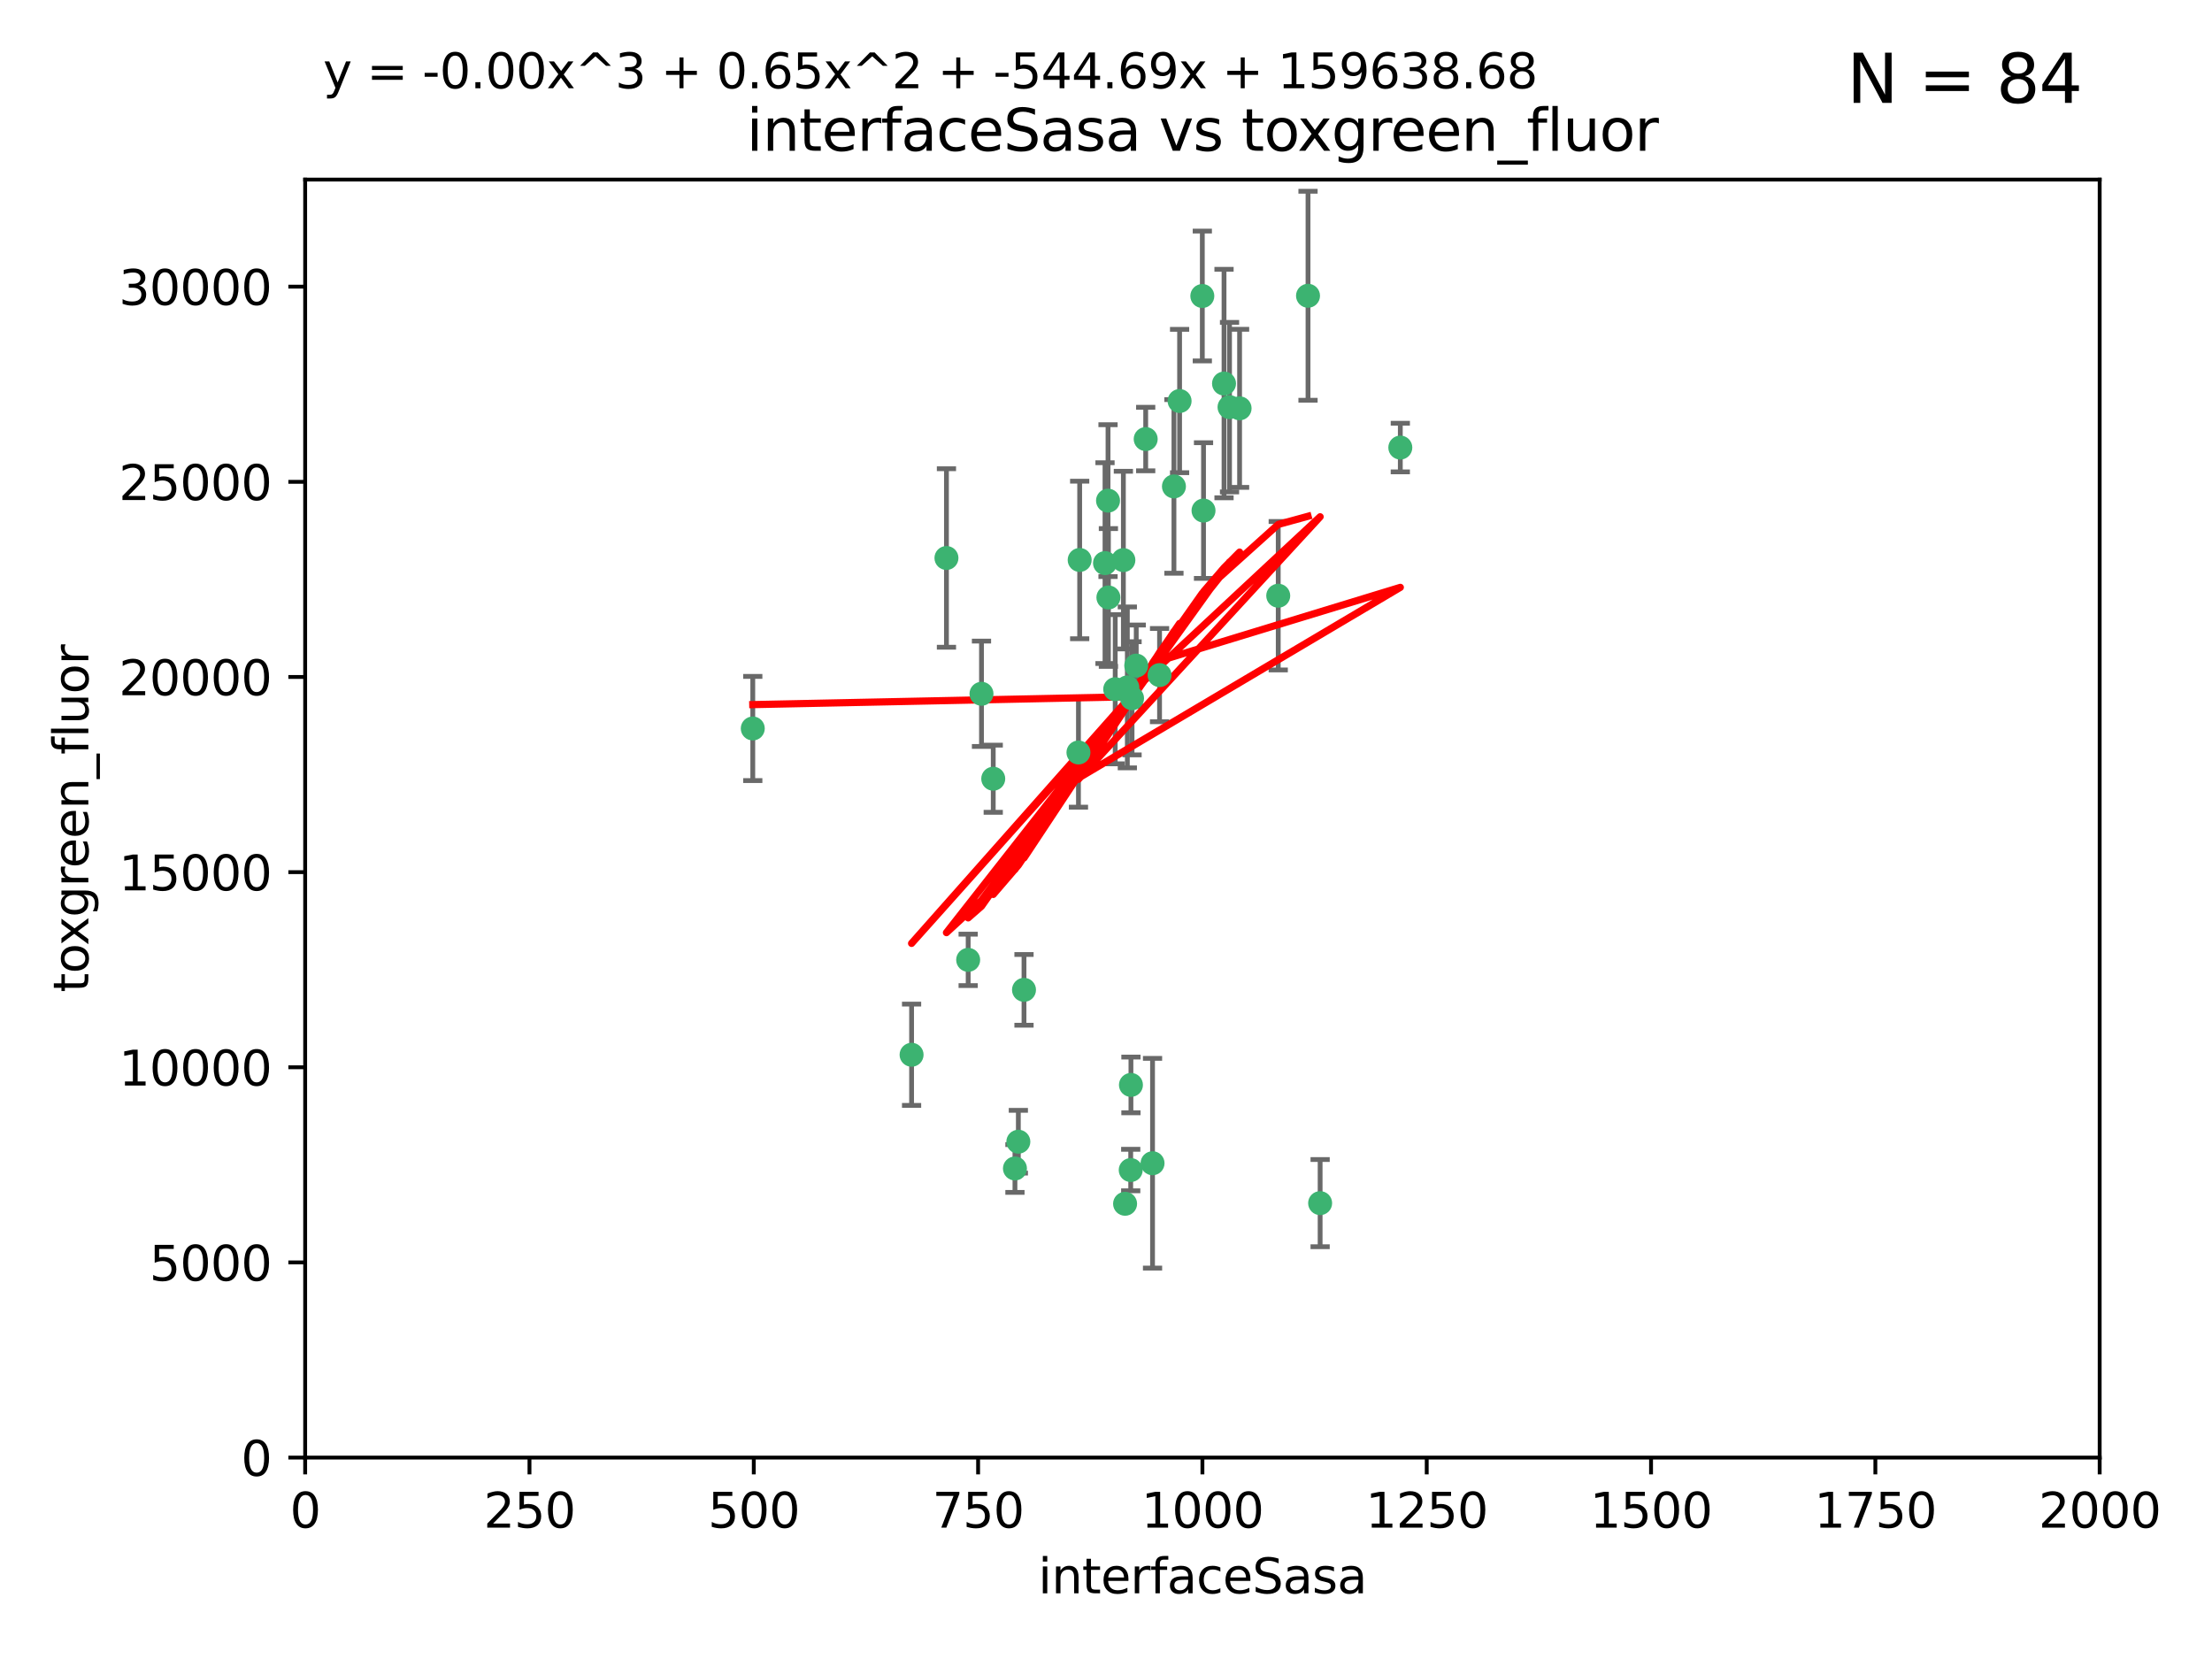 <?xml version="1.0" encoding="utf-8" standalone="no"?>
<!DOCTYPE svg PUBLIC "-//W3C//DTD SVG 1.1//EN"
  "http://www.w3.org/Graphics/SVG/1.1/DTD/svg11.dtd">
<svg xmlns:xlink="http://www.w3.org/1999/xlink" width="460.8pt" height="345.6pt" viewBox="0 0 460.8 345.6" xmlns="http://www.w3.org/2000/svg" version="1.1">
 <defs>
  <style type="text/css">*{stroke-linejoin: round; stroke-linecap: butt}</style>
 </defs>
 <g id="figure_1">
  <g id="patch_1">
   <path d="M 0 345.6 
L 460.8 345.6 
L 460.8 0 
L 0 0 
z
" style="fill: #ffffff"/>
  </g>
  <g id="axes_1">
   <g id="patch_2">
    <path d="M 63.571 303.64 
L 437.4 303.64 
L 437.4 37.411 
L 63.571 37.411 
z
" style="fill: #ffffff"/>
   </g>
   <g id="PathCollection_1">
    <defs>
     <path id="m3342129899" d="M 0 1.118 
C 0.297 1.118 0.581 1 0.791 0.791 
C 1 0.581 1.118 0.297 1.118 0 
C 1.118 -0.297 1 -0.581 0.791 -0.791 
C 0.581 -1 0.297 -1.118 0 -1.118 
C -0.297 -1.118 -0.581 -1 -0.791 -0.791 
C -1 -0.581 -1.118 -0.297 -1.118 0 
C -1.118 0.297 -1 0.581 -0.791 0.791 
C -0.581 1 -0.297 1.118 0 1.118 
z
" style="stroke: #3cb371"/>
    </defs>
    <g clip-path="url(#pa0d3a2b25a)">
     <use xlink:href="#m3342129899" x="272.484" y="61.614" style="fill: #3cb371; stroke: #3cb371"/>
     <use xlink:href="#m3342129899" x="266.28" y="124.1" style="fill: #3cb371; stroke: #3cb371"/>
     <use xlink:href="#m3342129899" x="250.716" y="106.358" style="fill: #3cb371; stroke: #3cb371"/>
     <use xlink:href="#m3342129899" x="254.987" y="79.9" style="fill: #3cb371; stroke: #3cb371"/>
     <use xlink:href="#m3342129899" x="258.229" y="85.062" style="fill: #3cb371; stroke: #3cb371"/>
     <use xlink:href="#m3342129899" x="241.557" y="140.634" style="fill: #3cb371; stroke: #3cb371"/>
     <use xlink:href="#m3342129899" x="230.194" y="117.306" style="fill: #3cb371; stroke: #3cb371"/>
     <use xlink:href="#m3342129899" x="244.553" y="101.33" style="fill: #3cb371; stroke: #3cb371"/>
     <use xlink:href="#m3342129899" x="232.318" y="143.574" style="fill: #3cb371; stroke: #3cb371"/>
     <use xlink:href="#m3342129899" x="256.134" y="84.817" style="fill: #3cb371; stroke: #3cb371"/>
     <use xlink:href="#m3342129899" x="234.02" y="116.682" style="fill: #3cb371; stroke: #3cb371"/>
     <use xlink:href="#m3342129899" x="238.669" y="91.463" style="fill: #3cb371; stroke: #3cb371"/>
     <use xlink:href="#m3342129899" x="245.731" y="83.54" style="fill: #3cb371; stroke: #3cb371"/>
     <use xlink:href="#m3342129899" x="240.095" y="242.324" style="fill: #3cb371; stroke: #3cb371"/>
     <use xlink:href="#m3342129899" x="291.711" y="93.237" style="fill: #3cb371; stroke: #3cb371"/>
     <use xlink:href="#m3342129899" x="224.916" y="116.65" style="fill: #3cb371; stroke: #3cb371"/>
     <use xlink:href="#m3342129899" x="250.465" y="61.664" style="fill: #3cb371; stroke: #3cb371"/>
     <use xlink:href="#m3342129899" x="204.462" y="144.527" style="fill: #3cb371; stroke: #3cb371"/>
     <use xlink:href="#m3342129899" x="201.688" y="199.958" style="fill: #3cb371; stroke: #3cb371"/>
     <use xlink:href="#m3342129899" x="230.822" y="104.293" style="fill: #3cb371; stroke: #3cb371"/>
     <use xlink:href="#m3342129899" x="224.662" y="156.754" style="fill: #3cb371; stroke: #3cb371"/>
     <use xlink:href="#m3342129899" x="275.007" y="250.635" style="fill: #3cb371; stroke: #3cb371"/>
     <use xlink:href="#m3342129899" x="236.699" y="138.657" style="fill: #3cb371; stroke: #3cb371"/>
     <use xlink:href="#m3342129899" x="230.901" y="124.464" style="fill: #3cb371; stroke: #3cb371"/>
     <use xlink:href="#m3342129899" x="234.375" y="250.767" style="fill: #3cb371; stroke: #3cb371"/>
     <use xlink:href="#m3342129899" x="212.14" y="237.838" style="fill: #3cb371; stroke: #3cb371"/>
     <use xlink:href="#m3342129899" x="206.91" y="162.223" style="fill: #3cb371; stroke: #3cb371"/>
     <use xlink:href="#m3342129899" x="235.596" y="226.007" style="fill: #3cb371; stroke: #3cb371"/>
     <use xlink:href="#m3342129899" x="213.318" y="206.203" style="fill: #3cb371; stroke: #3cb371"/>
     <use xlink:href="#m3342129899" x="235.826" y="145.468" style="fill: #3cb371; stroke: #3cb371"/>
     <use xlink:href="#m3342129899" x="189.899" y="219.726" style="fill: #3cb371; stroke: #3cb371"/>
     <use xlink:href="#m3342129899" x="234.846" y="143.2" style="fill: #3cb371; stroke: #3cb371"/>
     <use xlink:href="#m3342129899" x="197.163" y="116.24" style="fill: #3cb371; stroke: #3cb371"/>
     <use xlink:href="#m3342129899" x="211.432" y="243.416" style="fill: #3cb371; stroke: #3cb371"/>
     <use xlink:href="#m3342129899" x="235.549" y="243.742" style="fill: #3cb371; stroke: #3cb371"/>
     <use xlink:href="#m3342129899" x="156.817" y="151.755" style="fill: #3cb371; stroke: #3cb371"/>
    </g>
   </g>
   <g id="matplotlib.axis_1">
    <g id="xtick_1">
     <g id="line2d_1">
      <defs>
       <path id="m507a9b6a49" d="M 0 0 
L 0 3.5 
" style="stroke: #000000; stroke-width: 0.8"/>
      </defs>
      <g>
       <use xlink:href="#m507a9b6a49" x="63.571" y="303.64" style="stroke: #000000; stroke-width: 0.8"/>
      </g>
     </g>
     <g id="text_1">
      <!-- 0 -->
      <g transform="translate(60.39 318.238)scale(0.1 -0.1)">
       <defs>
        <path id="DejaVuSans-30" d="M 2034 4250 
Q 1547 4250 1301 3770 
Q 1056 3291 1056 2328 
Q 1056 1369 1301 889 
Q 1547 409 2034 409 
Q 2525 409 2770 889 
Q 3016 1369 3016 2328 
Q 3016 3291 2770 3770 
Q 2525 4250 2034 4250 
z
M 2034 4750 
Q 2819 4750 3233 4129 
Q 3647 3509 3647 2328 
Q 3647 1150 3233 529 
Q 2819 -91 2034 -91 
Q 1250 -91 836 529 
Q 422 1150 422 2328 
Q 422 3509 836 4129 
Q 1250 4750 2034 4750 
z
" transform="scale(0.016)"/>
       </defs>
       <use xlink:href="#DejaVuSans-30"/>
      </g>
     </g>
    </g>
    <g id="xtick_2">
     <g id="line2d_2">
      <g>
       <use xlink:href="#m507a9b6a49" x="110.3" y="303.64" style="stroke: #000000; stroke-width: 0.8"/>
      </g>
     </g>
     <g id="text_2">
      <!-- 250 -->
      <g transform="translate(100.756 318.238)scale(0.1 -0.1)">
       <defs>
        <path id="DejaVuSans-32" d="M 1228 531 
L 3431 531 
L 3431 0 
L 469 0 
L 469 531 
Q 828 903 1448 1529 
Q 2069 2156 2228 2338 
Q 2531 2678 2651 2914 
Q 2772 3150 2772 3378 
Q 2772 3750 2511 3984 
Q 2250 4219 1831 4219 
Q 1534 4219 1204 4116 
Q 875 4013 500 3803 
L 500 4441 
Q 881 4594 1212 4672 
Q 1544 4750 1819 4750 
Q 2544 4750 2975 4387 
Q 3406 4025 3406 3419 
Q 3406 3131 3298 2873 
Q 3191 2616 2906 2266 
Q 2828 2175 2409 1742 
Q 1991 1309 1228 531 
z
" transform="scale(0.016)"/>
        <path id="DejaVuSans-35" d="M 691 4666 
L 3169 4666 
L 3169 4134 
L 1269 4134 
L 1269 2991 
Q 1406 3038 1543 3061 
Q 1681 3084 1819 3084 
Q 2600 3084 3056 2656 
Q 3513 2228 3513 1497 
Q 3513 744 3044 326 
Q 2575 -91 1722 -91 
Q 1428 -91 1123 -41 
Q 819 9 494 109 
L 494 744 
Q 775 591 1075 516 
Q 1375 441 1709 441 
Q 2250 441 2565 725 
Q 2881 1009 2881 1497 
Q 2881 1984 2565 2268 
Q 2250 2553 1709 2553 
Q 1456 2553 1204 2497 
Q 953 2441 691 2322 
L 691 4666 
z
" transform="scale(0.016)"/>
       </defs>
       <use xlink:href="#DejaVuSans-32"/>
       <use xlink:href="#DejaVuSans-35" x="63.623"/>
       <use xlink:href="#DejaVuSans-30" x="127.246"/>
      </g>
     </g>
    </g>
    <g id="xtick_3">
     <g id="line2d_3">
      <g>
       <use xlink:href="#m507a9b6a49" x="157.028" y="303.64" style="stroke: #000000; stroke-width: 0.8"/>
      </g>
     </g>
     <g id="text_3">
      <!-- 500 -->
      <g transform="translate(147.485 318.238)scale(0.1 -0.1)">
       <use xlink:href="#DejaVuSans-35"/>
       <use xlink:href="#DejaVuSans-30" x="63.623"/>
       <use xlink:href="#DejaVuSans-30" x="127.246"/>
      </g>
     </g>
    </g>
    <g id="xtick_4">
     <g id="line2d_4">
      <g>
       <use xlink:href="#m507a9b6a49" x="203.757" y="303.64" style="stroke: #000000; stroke-width: 0.8"/>
      </g>
     </g>
     <g id="text_4">
      <!-- 750 -->
      <g transform="translate(194.213 318.238)scale(0.1 -0.1)">
       <defs>
        <path id="DejaVuSans-37" d="M 525 4666 
L 3525 4666 
L 3525 4397 
L 1831 0 
L 1172 0 
L 2766 4134 
L 525 4134 
L 525 4666 
z
" transform="scale(0.016)"/>
       </defs>
       <use xlink:href="#DejaVuSans-37"/>
       <use xlink:href="#DejaVuSans-35" x="63.623"/>
       <use xlink:href="#DejaVuSans-30" x="127.246"/>
      </g>
     </g>
    </g>
    <g id="xtick_5">
     <g id="line2d_5">
      <g>
       <use xlink:href="#m507a9b6a49" x="250.486" y="303.64" style="stroke: #000000; stroke-width: 0.8"/>
      </g>
     </g>
     <g id="text_5">
      <!-- 1000 -->
      <g transform="translate(237.761 318.238)scale(0.1 -0.1)">
       <defs>
        <path id="DejaVuSans-31" d="M 794 531 
L 1825 531 
L 1825 4091 
L 703 3866 
L 703 4441 
L 1819 4666 
L 2450 4666 
L 2450 531 
L 3481 531 
L 3481 0 
L 794 0 
L 794 531 
z
" transform="scale(0.016)"/>
       </defs>
       <use xlink:href="#DejaVuSans-31"/>
       <use xlink:href="#DejaVuSans-30" x="63.623"/>
       <use xlink:href="#DejaVuSans-30" x="127.246"/>
       <use xlink:href="#DejaVuSans-30" x="190.869"/>
      </g>
     </g>
    </g>
    <g id="xtick_6">
     <g id="line2d_6">
      <g>
       <use xlink:href="#m507a9b6a49" x="297.214" y="303.64" style="stroke: #000000; stroke-width: 0.8"/>
      </g>
     </g>
     <g id="text_6">
      <!-- 1250 -->
      <g transform="translate(284.489 318.238)scale(0.1 -0.1)">
       <use xlink:href="#DejaVuSans-31"/>
       <use xlink:href="#DejaVuSans-32" x="63.623"/>
       <use xlink:href="#DejaVuSans-35" x="127.246"/>
       <use xlink:href="#DejaVuSans-30" x="190.869"/>
      </g>
     </g>
    </g>
    <g id="xtick_7">
     <g id="line2d_7">
      <g>
       <use xlink:href="#m507a9b6a49" x="343.943" y="303.64" style="stroke: #000000; stroke-width: 0.8"/>
      </g>
     </g>
     <g id="text_7">
      <!-- 1500 -->
      <g transform="translate(331.218 318.238)scale(0.1 -0.1)">
       <use xlink:href="#DejaVuSans-31"/>
       <use xlink:href="#DejaVuSans-35" x="63.623"/>
       <use xlink:href="#DejaVuSans-30" x="127.246"/>
       <use xlink:href="#DejaVuSans-30" x="190.869"/>
      </g>
     </g>
    </g>
    <g id="xtick_8">
     <g id="line2d_8">
      <g>
       <use xlink:href="#m507a9b6a49" x="390.671" y="303.64" style="stroke: #000000; stroke-width: 0.8"/>
      </g>
     </g>
     <g id="text_8">
      <!-- 1750 -->
      <g transform="translate(377.946 318.238)scale(0.1 -0.1)">
       <use xlink:href="#DejaVuSans-31"/>
       <use xlink:href="#DejaVuSans-37" x="63.623"/>
       <use xlink:href="#DejaVuSans-35" x="127.246"/>
       <use xlink:href="#DejaVuSans-30" x="190.869"/>
      </g>
     </g>
    </g>
    <g id="xtick_9">
     <g id="line2d_9">
      <g>
       <use xlink:href="#m507a9b6a49" x="437.4" y="303.64" style="stroke: #000000; stroke-width: 0.8"/>
      </g>
     </g>
     <g id="text_9">
      <!-- 2000 -->
      <g transform="translate(424.675 318.238)scale(0.1 -0.1)">
       <use xlink:href="#DejaVuSans-32"/>
       <use xlink:href="#DejaVuSans-30" x="63.623"/>
       <use xlink:href="#DejaVuSans-30" x="127.246"/>
       <use xlink:href="#DejaVuSans-30" x="190.869"/>
      </g>
     </g>
    </g>
    <g id="text_10">
     <!-- interfaceSasa -->
     <g transform="translate(216.279 331.917)scale(0.1 -0.1)">
      <defs>
       <path id="DejaVuSans-69" d="M 603 3500 
L 1178 3500 
L 1178 0 
L 603 0 
L 603 3500 
z
M 603 4863 
L 1178 4863 
L 1178 4134 
L 603 4134 
L 603 4863 
z
" transform="scale(0.016)"/>
       <path id="DejaVuSans-6e" d="M 3513 2113 
L 3513 0 
L 2938 0 
L 2938 2094 
Q 2938 2591 2744 2837 
Q 2550 3084 2163 3084 
Q 1697 3084 1428 2787 
Q 1159 2491 1159 1978 
L 1159 0 
L 581 0 
L 581 3500 
L 1159 3500 
L 1159 2956 
Q 1366 3272 1645 3428 
Q 1925 3584 2291 3584 
Q 2894 3584 3203 3211 
Q 3513 2838 3513 2113 
z
" transform="scale(0.016)"/>
       <path id="DejaVuSans-74" d="M 1172 4494 
L 1172 3500 
L 2356 3500 
L 2356 3053 
L 1172 3053 
L 1172 1153 
Q 1172 725 1289 603 
Q 1406 481 1766 481 
L 2356 481 
L 2356 0 
L 1766 0 
Q 1100 0 847 248 
Q 594 497 594 1153 
L 594 3053 
L 172 3053 
L 172 3500 
L 594 3500 
L 594 4494 
L 1172 4494 
z
" transform="scale(0.016)"/>
       <path id="DejaVuSans-65" d="M 3597 1894 
L 3597 1613 
L 953 1613 
Q 991 1019 1311 708 
Q 1631 397 2203 397 
Q 2534 397 2845 478 
Q 3156 559 3463 722 
L 3463 178 
Q 3153 47 2828 -22 
Q 2503 -91 2169 -91 
Q 1331 -91 842 396 
Q 353 884 353 1716 
Q 353 2575 817 3079 
Q 1281 3584 2069 3584 
Q 2775 3584 3186 3129 
Q 3597 2675 3597 1894 
z
M 3022 2063 
Q 3016 2534 2758 2815 
Q 2500 3097 2075 3097 
Q 1594 3097 1305 2825 
Q 1016 2553 972 2059 
L 3022 2063 
z
" transform="scale(0.016)"/>
       <path id="DejaVuSans-72" d="M 2631 2963 
Q 2534 3019 2420 3045 
Q 2306 3072 2169 3072 
Q 1681 3072 1420 2755 
Q 1159 2438 1159 1844 
L 1159 0 
L 581 0 
L 581 3500 
L 1159 3500 
L 1159 2956 
Q 1341 3275 1631 3429 
Q 1922 3584 2338 3584 
Q 2397 3584 2469 3576 
Q 2541 3569 2628 3553 
L 2631 2963 
z
" transform="scale(0.016)"/>
       <path id="DejaVuSans-66" d="M 2375 4863 
L 2375 4384 
L 1825 4384 
Q 1516 4384 1395 4259 
Q 1275 4134 1275 3809 
L 1275 3500 
L 2222 3500 
L 2222 3053 
L 1275 3053 
L 1275 0 
L 697 0 
L 697 3053 
L 147 3053 
L 147 3500 
L 697 3500 
L 697 3744 
Q 697 4328 969 4595 
Q 1241 4863 1831 4863 
L 2375 4863 
z
" transform="scale(0.016)"/>
       <path id="DejaVuSans-61" d="M 2194 1759 
Q 1497 1759 1228 1600 
Q 959 1441 959 1056 
Q 959 750 1161 570 
Q 1363 391 1709 391 
Q 2188 391 2477 730 
Q 2766 1069 2766 1631 
L 2766 1759 
L 2194 1759 
z
M 3341 1997 
L 3341 0 
L 2766 0 
L 2766 531 
Q 2569 213 2275 61 
Q 1981 -91 1556 -91 
Q 1019 -91 701 211 
Q 384 513 384 1019 
Q 384 1609 779 1909 
Q 1175 2209 1959 2209 
L 2766 2209 
L 2766 2266 
Q 2766 2663 2505 2880 
Q 2244 3097 1772 3097 
Q 1472 3097 1187 3025 
Q 903 2953 641 2809 
L 641 3341 
Q 956 3463 1253 3523 
Q 1550 3584 1831 3584 
Q 2591 3584 2966 3190 
Q 3341 2797 3341 1997 
z
" transform="scale(0.016)"/>
       <path id="DejaVuSans-63" d="M 3122 3366 
L 3122 2828 
Q 2878 2963 2633 3030 
Q 2388 3097 2138 3097 
Q 1578 3097 1268 2742 
Q 959 2388 959 1747 
Q 959 1106 1268 751 
Q 1578 397 2138 397 
Q 2388 397 2633 464 
Q 2878 531 3122 666 
L 3122 134 
Q 2881 22 2623 -34 
Q 2366 -91 2075 -91 
Q 1284 -91 818 406 
Q 353 903 353 1747 
Q 353 2603 823 3093 
Q 1294 3584 2113 3584 
Q 2378 3584 2631 3529 
Q 2884 3475 3122 3366 
z
" transform="scale(0.016)"/>
       <path id="DejaVuSans-53" d="M 3425 4513 
L 3425 3897 
Q 3066 4069 2747 4153 
Q 2428 4238 2131 4238 
Q 1616 4238 1336 4038 
Q 1056 3838 1056 3469 
Q 1056 3159 1242 3001 
Q 1428 2844 1947 2747 
L 2328 2669 
Q 3034 2534 3370 2195 
Q 3706 1856 3706 1288 
Q 3706 609 3251 259 
Q 2797 -91 1919 -91 
Q 1588 -91 1214 -16 
Q 841 59 441 206 
L 441 856 
Q 825 641 1194 531 
Q 1563 422 1919 422 
Q 2459 422 2753 634 
Q 3047 847 3047 1241 
Q 3047 1584 2836 1778 
Q 2625 1972 2144 2069 
L 1759 2144 
Q 1053 2284 737 2584 
Q 422 2884 422 3419 
Q 422 4038 858 4394 
Q 1294 4750 2059 4750 
Q 2388 4750 2728 4690 
Q 3069 4631 3425 4513 
z
" transform="scale(0.016)"/>
       <path id="DejaVuSans-73" d="M 2834 3397 
L 2834 2853 
Q 2591 2978 2328 3040 
Q 2066 3103 1784 3103 
Q 1356 3103 1142 2972 
Q 928 2841 928 2578 
Q 928 2378 1081 2264 
Q 1234 2150 1697 2047 
L 1894 2003 
Q 2506 1872 2764 1633 
Q 3022 1394 3022 966 
Q 3022 478 2636 193 
Q 2250 -91 1575 -91 
Q 1294 -91 989 -36 
Q 684 19 347 128 
L 347 722 
Q 666 556 975 473 
Q 1284 391 1588 391 
Q 1994 391 2212 530 
Q 2431 669 2431 922 
Q 2431 1156 2273 1281 
Q 2116 1406 1581 1522 
L 1381 1569 
Q 847 1681 609 1914 
Q 372 2147 372 2553 
Q 372 3047 722 3315 
Q 1072 3584 1716 3584 
Q 2034 3584 2315 3537 
Q 2597 3491 2834 3397 
z
" transform="scale(0.016)"/>
      </defs>
      <use xlink:href="#DejaVuSans-69"/>
      <use xlink:href="#DejaVuSans-6e" x="27.783"/>
      <use xlink:href="#DejaVuSans-74" x="91.162"/>
      <use xlink:href="#DejaVuSans-65" x="130.371"/>
      <use xlink:href="#DejaVuSans-72" x="191.895"/>
      <use xlink:href="#DejaVuSans-66" x="233.008"/>
      <use xlink:href="#DejaVuSans-61" x="268.213"/>
      <use xlink:href="#DejaVuSans-63" x="329.492"/>
      <use xlink:href="#DejaVuSans-65" x="384.473"/>
      <use xlink:href="#DejaVuSans-53" x="445.996"/>
      <use xlink:href="#DejaVuSans-61" x="509.473"/>
      <use xlink:href="#DejaVuSans-73" x="570.752"/>
      <use xlink:href="#DejaVuSans-61" x="622.852"/>
     </g>
    </g>
   </g>
   <g id="matplotlib.axis_2">
    <g id="ytick_1">
     <g id="line2d_10">
      <defs>
       <path id="mecd9d1cf59" d="M 0 0 
L -3.5 0 
" style="stroke: #000000; stroke-width: 0.8"/>
      </defs>
      <g>
       <use xlink:href="#mecd9d1cf59" x="63.571" y="303.64" style="stroke: #000000; stroke-width: 0.8"/>
      </g>
     </g>
     <g id="text_11">
      <!-- 0 -->
      <g transform="translate(50.209 307.439)scale(0.1 -0.1)">
       <use xlink:href="#DejaVuSans-30"/>
      </g>
     </g>
    </g>
    <g id="ytick_2">
     <g id="line2d_11">
      <g>
       <use xlink:href="#mecd9d1cf59" x="63.571" y="262.986" style="stroke: #000000; stroke-width: 0.8"/>
      </g>
     </g>
     <g id="text_12">
      <!-- 5000 -->
      <g transform="translate(31.121 266.786)scale(0.1 -0.1)">
       <use xlink:href="#DejaVuSans-35"/>
       <use xlink:href="#DejaVuSans-30" x="63.623"/>
       <use xlink:href="#DejaVuSans-30" x="127.246"/>
       <use xlink:href="#DejaVuSans-30" x="190.869"/>
      </g>
     </g>
    </g>
    <g id="ytick_3">
     <g id="line2d_12">
      <g>
       <use xlink:href="#mecd9d1cf59" x="63.571" y="222.333" style="stroke: #000000; stroke-width: 0.8"/>
      </g>
     </g>
     <g id="text_13">
      <!-- 10000 -->
      <g transform="translate(24.759 226.132)scale(0.1 -0.1)">
       <use xlink:href="#DejaVuSans-31"/>
       <use xlink:href="#DejaVuSans-30" x="63.623"/>
       <use xlink:href="#DejaVuSans-30" x="127.246"/>
       <use xlink:href="#DejaVuSans-30" x="190.869"/>
       <use xlink:href="#DejaVuSans-30" x="254.492"/>
      </g>
     </g>
    </g>
    <g id="ytick_4">
     <g id="line2d_13">
      <g>
       <use xlink:href="#mecd9d1cf59" x="63.571" y="181.679" style="stroke: #000000; stroke-width: 0.8"/>
      </g>
     </g>
     <g id="text_14">
      <!-- 15000 -->
      <g transform="translate(24.759 185.478)scale(0.1 -0.1)">
       <use xlink:href="#DejaVuSans-31"/>
       <use xlink:href="#DejaVuSans-35" x="63.623"/>
       <use xlink:href="#DejaVuSans-30" x="127.246"/>
       <use xlink:href="#DejaVuSans-30" x="190.869"/>
       <use xlink:href="#DejaVuSans-30" x="254.492"/>
      </g>
     </g>
    </g>
    <g id="ytick_5">
     <g id="line2d_14">
      <g>
       <use xlink:href="#mecd9d1cf59" x="63.571" y="141.026" style="stroke: #000000; stroke-width: 0.8"/>
      </g>
     </g>
     <g id="text_15">
      <!-- 20000 -->
      <g transform="translate(24.759 144.825)scale(0.1 -0.1)">
       <use xlink:href="#DejaVuSans-32"/>
       <use xlink:href="#DejaVuSans-30" x="63.623"/>
       <use xlink:href="#DejaVuSans-30" x="127.246"/>
       <use xlink:href="#DejaVuSans-30" x="190.869"/>
       <use xlink:href="#DejaVuSans-30" x="254.492"/>
      </g>
     </g>
    </g>
    <g id="ytick_6">
     <g id="line2d_15">
      <g>
       <use xlink:href="#mecd9d1cf59" x="63.571" y="100.372" style="stroke: #000000; stroke-width: 0.8"/>
      </g>
     </g>
     <g id="text_16">
      <!-- 25000 -->
      <g transform="translate(24.759 104.171)scale(0.1 -0.1)">
       <use xlink:href="#DejaVuSans-32"/>
       <use xlink:href="#DejaVuSans-35" x="63.623"/>
       <use xlink:href="#DejaVuSans-30" x="127.246"/>
       <use xlink:href="#DejaVuSans-30" x="190.869"/>
       <use xlink:href="#DejaVuSans-30" x="254.492"/>
      </g>
     </g>
    </g>
    <g id="ytick_7">
     <g id="line2d_16">
      <g>
       <use xlink:href="#mecd9d1cf59" x="63.571" y="59.718" style="stroke: #000000; stroke-width: 0.8"/>
      </g>
     </g>
     <g id="text_17">
      <!-- 30000 -->
      <g transform="translate(24.759 63.518)scale(0.1 -0.1)">
       <defs>
        <path id="DejaVuSans-33" d="M 2597 2516 
Q 3050 2419 3304 2112 
Q 3559 1806 3559 1356 
Q 3559 666 3084 287 
Q 2609 -91 1734 -91 
Q 1441 -91 1130 -33 
Q 819 25 488 141 
L 488 750 
Q 750 597 1062 519 
Q 1375 441 1716 441 
Q 2309 441 2620 675 
Q 2931 909 2931 1356 
Q 2931 1769 2642 2001 
Q 2353 2234 1838 2234 
L 1294 2234 
L 1294 2753 
L 1863 2753 
Q 2328 2753 2575 2939 
Q 2822 3125 2822 3475 
Q 2822 3834 2567 4026 
Q 2313 4219 1838 4219 
Q 1578 4219 1281 4162 
Q 984 4106 628 3988 
L 628 4550 
Q 988 4650 1302 4700 
Q 1616 4750 1894 4750 
Q 2613 4750 3031 4423 
Q 3450 4097 3450 3541 
Q 3450 3153 3228 2886 
Q 3006 2619 2597 2516 
z
" transform="scale(0.016)"/>
       </defs>
       <use xlink:href="#DejaVuSans-33"/>
       <use xlink:href="#DejaVuSans-30" x="63.623"/>
       <use xlink:href="#DejaVuSans-30" x="127.246"/>
       <use xlink:href="#DejaVuSans-30" x="190.869"/>
       <use xlink:href="#DejaVuSans-30" x="254.492"/>
      </g>
     </g>
    </g>
    <g id="text_18">
     <!-- toxgreen_fluor -->
     <g transform="translate(18.401 206.72)rotate(-90)scale(0.1 -0.1)">
      <defs>
       <path id="DejaVuSans-6f" d="M 1959 3097 
Q 1497 3097 1228 2736 
Q 959 2375 959 1747 
Q 959 1119 1226 758 
Q 1494 397 1959 397 
Q 2419 397 2687 759 
Q 2956 1122 2956 1747 
Q 2956 2369 2687 2733 
Q 2419 3097 1959 3097 
z
M 1959 3584 
Q 2709 3584 3137 3096 
Q 3566 2609 3566 1747 
Q 3566 888 3137 398 
Q 2709 -91 1959 -91 
Q 1206 -91 779 398 
Q 353 888 353 1747 
Q 353 2609 779 3096 
Q 1206 3584 1959 3584 
z
" transform="scale(0.016)"/>
       <path id="DejaVuSans-78" d="M 3513 3500 
L 2247 1797 
L 3578 0 
L 2900 0 
L 1881 1375 
L 863 0 
L 184 0 
L 1544 1831 
L 300 3500 
L 978 3500 
L 1906 2253 
L 2834 3500 
L 3513 3500 
z
" transform="scale(0.016)"/>
       <path id="DejaVuSans-67" d="M 2906 1791 
Q 2906 2416 2648 2759 
Q 2391 3103 1925 3103 
Q 1463 3103 1205 2759 
Q 947 2416 947 1791 
Q 947 1169 1205 825 
Q 1463 481 1925 481 
Q 2391 481 2648 825 
Q 2906 1169 2906 1791 
z
M 3481 434 
Q 3481 -459 3084 -895 
Q 2688 -1331 1869 -1331 
Q 1566 -1331 1297 -1286 
Q 1028 -1241 775 -1147 
L 775 -588 
Q 1028 -725 1275 -790 
Q 1522 -856 1778 -856 
Q 2344 -856 2625 -561 
Q 2906 -266 2906 331 
L 2906 616 
Q 2728 306 2450 153 
Q 2172 0 1784 0 
Q 1141 0 747 490 
Q 353 981 353 1791 
Q 353 2603 747 3093 
Q 1141 3584 1784 3584 
Q 2172 3584 2450 3431 
Q 2728 3278 2906 2969 
L 2906 3500 
L 3481 3500 
L 3481 434 
z
" transform="scale(0.016)"/>
       <path id="DejaVuSans-5f" d="M 3263 -1063 
L 3263 -1509 
L -63 -1509 
L -63 -1063 
L 3263 -1063 
z
" transform="scale(0.016)"/>
       <path id="DejaVuSans-6c" d="M 603 4863 
L 1178 4863 
L 1178 0 
L 603 0 
L 603 4863 
z
" transform="scale(0.016)"/>
       <path id="DejaVuSans-75" d="M 544 1381 
L 544 3500 
L 1119 3500 
L 1119 1403 
Q 1119 906 1312 657 
Q 1506 409 1894 409 
Q 2359 409 2629 706 
Q 2900 1003 2900 1516 
L 2900 3500 
L 3475 3500 
L 3475 0 
L 2900 0 
L 2900 538 
Q 2691 219 2414 64 
Q 2138 -91 1772 -91 
Q 1169 -91 856 284 
Q 544 659 544 1381 
z
M 1991 3584 
L 1991 3584 
z
" transform="scale(0.016)"/>
      </defs>
      <use xlink:href="#DejaVuSans-74"/>
      <use xlink:href="#DejaVuSans-6f" x="39.209"/>
      <use xlink:href="#DejaVuSans-78" x="97.266"/>
      <use xlink:href="#DejaVuSans-67" x="156.445"/>
      <use xlink:href="#DejaVuSans-72" x="219.922"/>
      <use xlink:href="#DejaVuSans-65" x="258.785"/>
      <use xlink:href="#DejaVuSans-65" x="320.309"/>
      <use xlink:href="#DejaVuSans-6e" x="381.832"/>
      <use xlink:href="#DejaVuSans-5f" x="445.211"/>
      <use xlink:href="#DejaVuSans-66" x="495.211"/>
      <use xlink:href="#DejaVuSans-6c" x="530.416"/>
      <use xlink:href="#DejaVuSans-75" x="558.199"/>
      <use xlink:href="#DejaVuSans-6f" x="621.578"/>
      <use xlink:href="#DejaVuSans-72" x="682.76"/>
     </g>
    </g>
   </g>
   <g id="LineCollection_1">
    <path d="M 272.484 83.38 
L 272.484 39.848 
" clip-path="url(#pa0d3a2b25a)" style="fill: none; stroke: #696969"/>
    <path d="M 266.28 139.562 
L 266.28 108.638 
" clip-path="url(#pa0d3a2b25a)" style="fill: none; stroke: #696969"/>
    <path d="M 250.716 120.489 
L 250.716 92.227 
" clip-path="url(#pa0d3a2b25a)" style="fill: none; stroke: #696969"/>
    <path d="M 254.987 103.698 
L 254.987 56.102 
" clip-path="url(#pa0d3a2b25a)" style="fill: none; stroke: #696969"/>
    <path d="M 258.229 101.528 
L 258.229 68.595 
" clip-path="url(#pa0d3a2b25a)" style="fill: none; stroke: #696969"/>
    <path d="M 241.557 150.349 
L 241.557 130.92 
" clip-path="url(#pa0d3a2b25a)" style="fill: none; stroke: #696969"/>
    <path d="M 230.194 138.218 
L 230.194 96.393 
" clip-path="url(#pa0d3a2b25a)" style="fill: none; stroke: #696969"/>
    <path d="M 244.553 119.415 
L 244.553 83.245 
" clip-path="url(#pa0d3a2b25a)" style="fill: none; stroke: #696969"/>
    <path d="M 232.318 159.116 
L 232.318 128.031 
" clip-path="url(#pa0d3a2b25a)" style="fill: none; stroke: #696969"/>
    <path d="M 256.134 102.476 
L 256.134 67.157 
" clip-path="url(#pa0d3a2b25a)" style="fill: none; stroke: #696969"/>
    <path d="M 234.02 135.19 
L 234.02 98.175 
" clip-path="url(#pa0d3a2b25a)" style="fill: none; stroke: #696969"/>
    <path d="M 238.669 98.075 
L 238.669 84.85 
" clip-path="url(#pa0d3a2b25a)" style="fill: none; stroke: #696969"/>
    <path d="M 245.731 98.468 
L 245.731 68.613 
" clip-path="url(#pa0d3a2b25a)" style="fill: none; stroke: #696969"/>
    <path d="M 240.095 264.166 
L 240.095 220.481 
" clip-path="url(#pa0d3a2b25a)" style="fill: none; stroke: #696969"/>
    <path d="M 291.711 98.3 
L 291.711 88.175 
" clip-path="url(#pa0d3a2b25a)" style="fill: none; stroke: #696969"/>
    <path d="M 224.916 133.058 
L 224.916 100.243 
" clip-path="url(#pa0d3a2b25a)" style="fill: none; stroke: #696969"/>
    <path d="M 250.465 75.185 
L 250.465 48.142 
" clip-path="url(#pa0d3a2b25a)" style="fill: none; stroke: #696969"/>
    <path d="M 204.462 155.498 
L 204.462 133.556 
" clip-path="url(#pa0d3a2b25a)" style="fill: none; stroke: #696969"/>
    <path d="M 201.688 205.31 
L 201.688 194.605 
" clip-path="url(#pa0d3a2b25a)" style="fill: none; stroke: #696969"/>
    <path d="M 230.822 120.111 
L 230.822 88.475 
" clip-path="url(#pa0d3a2b25a)" style="fill: none; stroke: #696969"/>
    <path d="M 224.662 168.148 
L 224.662 145.359 
" clip-path="url(#pa0d3a2b25a)" style="fill: none; stroke: #696969"/>
    <path d="M 275.007 259.717 
L 275.007 241.553 
" clip-path="url(#pa0d3a2b25a)" style="fill: none; stroke: #696969"/>
    <path d="M 236.699 147.112 
L 236.699 130.202 
" clip-path="url(#pa0d3a2b25a)" style="fill: none; stroke: #696969"/>
    <path d="M 230.901 138.816 
L 230.901 110.112 
" clip-path="url(#pa0d3a2b25a)" style="fill: none; stroke: #696969"/>
    <path d="M 234.375 251.458 
L 234.375 250.077 
" clip-path="url(#pa0d3a2b25a)" style="fill: none; stroke: #696969"/>
    <path d="M 212.14 244.374 
L 212.14 231.301 
" clip-path="url(#pa0d3a2b25a)" style="fill: none; stroke: #696969"/>
    <path d="M 206.91 169.217 
L 206.91 155.229 
" clip-path="url(#pa0d3a2b25a)" style="fill: none; stroke: #696969"/>
    <path d="M 235.596 231.811 
L 235.596 220.203 
" clip-path="url(#pa0d3a2b25a)" style="fill: none; stroke: #696969"/>
    <path d="M 213.318 213.569 
L 213.318 198.836 
" clip-path="url(#pa0d3a2b25a)" style="fill: none; stroke: #696969"/>
    <path d="M 235.826 157.254 
L 235.826 133.683 
" clip-path="url(#pa0d3a2b25a)" style="fill: none; stroke: #696969"/>
    <path d="M 189.899 230.277 
L 189.899 209.176 
" clip-path="url(#pa0d3a2b25a)" style="fill: none; stroke: #696969"/>
    <path d="M 234.846 159.961 
L 234.846 126.439 
" clip-path="url(#pa0d3a2b25a)" style="fill: none; stroke: #696969"/>
    <path d="M 197.163 134.83 
L 197.163 97.649 
" clip-path="url(#pa0d3a2b25a)" style="fill: none; stroke: #696969"/>
    <path d="M 211.432 248.392 
L 211.432 238.44 
" clip-path="url(#pa0d3a2b25a)" style="fill: none; stroke: #696969"/>
    <path d="M 235.549 248.063 
L 235.549 239.42 
" clip-path="url(#pa0d3a2b25a)" style="fill: none; stroke: #696969"/>
    <path d="M 156.817 162.606 
L 156.817 140.905 
" clip-path="url(#pa0d3a2b25a)" style="fill: none; stroke: #696969"/>
   </g>
   <g id="line2d_17">
    <defs>
     <path id="m14bdf0795c" d="M 2 0 
L -2 -0 
" style="stroke: #696969"/>
    </defs>
    <g clip-path="url(#pa0d3a2b25a)">
     <use xlink:href="#m14bdf0795c" x="272.484" y="83.38" style="fill: #696969; stroke: #696969"/>
     <use xlink:href="#m14bdf0795c" x="266.28" y="139.562" style="fill: #696969; stroke: #696969"/>
     <use xlink:href="#m14bdf0795c" x="250.716" y="120.489" style="fill: #696969; stroke: #696969"/>
     <use xlink:href="#m14bdf0795c" x="254.987" y="103.698" style="fill: #696969; stroke: #696969"/>
     <use xlink:href="#m14bdf0795c" x="258.229" y="101.528" style="fill: #696969; stroke: #696969"/>
     <use xlink:href="#m14bdf0795c" x="241.557" y="150.349" style="fill: #696969; stroke: #696969"/>
     <use xlink:href="#m14bdf0795c" x="230.194" y="138.218" style="fill: #696969; stroke: #696969"/>
     <use xlink:href="#m14bdf0795c" x="244.553" y="119.415" style="fill: #696969; stroke: #696969"/>
     <use xlink:href="#m14bdf0795c" x="232.318" y="159.116" style="fill: #696969; stroke: #696969"/>
     <use xlink:href="#m14bdf0795c" x="256.134" y="102.476" style="fill: #696969; stroke: #696969"/>
     <use xlink:href="#m14bdf0795c" x="234.02" y="135.19" style="fill: #696969; stroke: #696969"/>
     <use xlink:href="#m14bdf0795c" x="238.669" y="98.075" style="fill: #696969; stroke: #696969"/>
     <use xlink:href="#m14bdf0795c" x="245.731" y="98.468" style="fill: #696969; stroke: #696969"/>
     <use xlink:href="#m14bdf0795c" x="240.095" y="264.166" style="fill: #696969; stroke: #696969"/>
     <use xlink:href="#m14bdf0795c" x="291.711" y="98.3" style="fill: #696969; stroke: #696969"/>
     <use xlink:href="#m14bdf0795c" x="224.916" y="133.058" style="fill: #696969; stroke: #696969"/>
     <use xlink:href="#m14bdf0795c" x="250.465" y="75.185" style="fill: #696969; stroke: #696969"/>
     <use xlink:href="#m14bdf0795c" x="204.462" y="155.498" style="fill: #696969; stroke: #696969"/>
     <use xlink:href="#m14bdf0795c" x="201.688" y="205.31" style="fill: #696969; stroke: #696969"/>
     <use xlink:href="#m14bdf0795c" x="230.822" y="120.111" style="fill: #696969; stroke: #696969"/>
     <use xlink:href="#m14bdf0795c" x="224.662" y="168.148" style="fill: #696969; stroke: #696969"/>
     <use xlink:href="#m14bdf0795c" x="275.007" y="259.717" style="fill: #696969; stroke: #696969"/>
     <use xlink:href="#m14bdf0795c" x="236.699" y="147.112" style="fill: #696969; stroke: #696969"/>
     <use xlink:href="#m14bdf0795c" x="230.901" y="138.816" style="fill: #696969; stroke: #696969"/>
     <use xlink:href="#m14bdf0795c" x="234.375" y="251.458" style="fill: #696969; stroke: #696969"/>
     <use xlink:href="#m14bdf0795c" x="212.14" y="244.374" style="fill: #696969; stroke: #696969"/>
     <use xlink:href="#m14bdf0795c" x="206.91" y="169.217" style="fill: #696969; stroke: #696969"/>
     <use xlink:href="#m14bdf0795c" x="235.596" y="231.811" style="fill: #696969; stroke: #696969"/>
     <use xlink:href="#m14bdf0795c" x="213.318" y="213.569" style="fill: #696969; stroke: #696969"/>
     <use xlink:href="#m14bdf0795c" x="235.826" y="157.254" style="fill: #696969; stroke: #696969"/>
     <use xlink:href="#m14bdf0795c" x="189.899" y="230.277" style="fill: #696969; stroke: #696969"/>
     <use xlink:href="#m14bdf0795c" x="234.846" y="159.961" style="fill: #696969; stroke: #696969"/>
     <use xlink:href="#m14bdf0795c" x="197.163" y="134.83" style="fill: #696969; stroke: #696969"/>
     <use xlink:href="#m14bdf0795c" x="211.432" y="248.392" style="fill: #696969; stroke: #696969"/>
     <use xlink:href="#m14bdf0795c" x="235.549" y="248.063" style="fill: #696969; stroke: #696969"/>
     <use xlink:href="#m14bdf0795c" x="156.817" y="162.606" style="fill: #696969; stroke: #696969"/>
    </g>
   </g>
   <g id="line2d_18">
    <g clip-path="url(#pa0d3a2b25a)">
     <use xlink:href="#m14bdf0795c" x="272.484" y="39.848" style="fill: #696969; stroke: #696969"/>
     <use xlink:href="#m14bdf0795c" x="266.28" y="108.638" style="fill: #696969; stroke: #696969"/>
     <use xlink:href="#m14bdf0795c" x="250.716" y="92.227" style="fill: #696969; stroke: #696969"/>
     <use xlink:href="#m14bdf0795c" x="254.987" y="56.102" style="fill: #696969; stroke: #696969"/>
     <use xlink:href="#m14bdf0795c" x="258.229" y="68.595" style="fill: #696969; stroke: #696969"/>
     <use xlink:href="#m14bdf0795c" x="241.557" y="130.92" style="fill: #696969; stroke: #696969"/>
     <use xlink:href="#m14bdf0795c" x="230.194" y="96.393" style="fill: #696969; stroke: #696969"/>
     <use xlink:href="#m14bdf0795c" x="244.553" y="83.245" style="fill: #696969; stroke: #696969"/>
     <use xlink:href="#m14bdf0795c" x="232.318" y="128.031" style="fill: #696969; stroke: #696969"/>
     <use xlink:href="#m14bdf0795c" x="256.134" y="67.157" style="fill: #696969; stroke: #696969"/>
     <use xlink:href="#m14bdf0795c" x="234.02" y="98.175" style="fill: #696969; stroke: #696969"/>
     <use xlink:href="#m14bdf0795c" x="238.669" y="84.85" style="fill: #696969; stroke: #696969"/>
     <use xlink:href="#m14bdf0795c" x="245.731" y="68.613" style="fill: #696969; stroke: #696969"/>
     <use xlink:href="#m14bdf0795c" x="240.095" y="220.481" style="fill: #696969; stroke: #696969"/>
     <use xlink:href="#m14bdf0795c" x="291.711" y="88.175" style="fill: #696969; stroke: #696969"/>
     <use xlink:href="#m14bdf0795c" x="224.916" y="100.243" style="fill: #696969; stroke: #696969"/>
     <use xlink:href="#m14bdf0795c" x="250.465" y="48.142" style="fill: #696969; stroke: #696969"/>
     <use xlink:href="#m14bdf0795c" x="204.462" y="133.556" style="fill: #696969; stroke: #696969"/>
     <use xlink:href="#m14bdf0795c" x="201.688" y="194.605" style="fill: #696969; stroke: #696969"/>
     <use xlink:href="#m14bdf0795c" x="230.822" y="88.475" style="fill: #696969; stroke: #696969"/>
     <use xlink:href="#m14bdf0795c" x="224.662" y="145.359" style="fill: #696969; stroke: #696969"/>
     <use xlink:href="#m14bdf0795c" x="275.007" y="241.553" style="fill: #696969; stroke: #696969"/>
     <use xlink:href="#m14bdf0795c" x="236.699" y="130.202" style="fill: #696969; stroke: #696969"/>
     <use xlink:href="#m14bdf0795c" x="230.901" y="110.112" style="fill: #696969; stroke: #696969"/>
     <use xlink:href="#m14bdf0795c" x="234.375" y="250.077" style="fill: #696969; stroke: #696969"/>
     <use xlink:href="#m14bdf0795c" x="212.14" y="231.301" style="fill: #696969; stroke: #696969"/>
     <use xlink:href="#m14bdf0795c" x="206.91" y="155.229" style="fill: #696969; stroke: #696969"/>
     <use xlink:href="#m14bdf0795c" x="235.596" y="220.203" style="fill: #696969; stroke: #696969"/>
     <use xlink:href="#m14bdf0795c" x="213.318" y="198.836" style="fill: #696969; stroke: #696969"/>
     <use xlink:href="#m14bdf0795c" x="235.826" y="133.683" style="fill: #696969; stroke: #696969"/>
     <use xlink:href="#m14bdf0795c" x="189.899" y="209.176" style="fill: #696969; stroke: #696969"/>
     <use xlink:href="#m14bdf0795c" x="234.846" y="126.439" style="fill: #696969; stroke: #696969"/>
     <use xlink:href="#m14bdf0795c" x="197.163" y="97.649" style="fill: #696969; stroke: #696969"/>
     <use xlink:href="#m14bdf0795c" x="211.432" y="238.44" style="fill: #696969; stroke: #696969"/>
     <use xlink:href="#m14bdf0795c" x="235.549" y="239.42" style="fill: #696969; stroke: #696969"/>
     <use xlink:href="#m14bdf0795c" x="156.817" y="140.905" style="fill: #696969; stroke: #696969"/>
    </g>
   </g>
   <g id="line2d_19">
    <path d="M 272.484 107.551 
L 266.28 109.251 
L 250.716 123.258 
L 254.987 118.28 
L 258.229 115.015 
L 241.557 135.912 
L 230.194 153.631 
L 244.553 131.533 
L 232.318 150.258 
L 256.134 117.07 
L 234.02 147.559 
L 238.669 140.292 
L 245.731 129.869 
L 240.095 138.112 
L 291.711 122.359 
L 224.916 161.943 
L 250.465 123.571 
L 204.462 188.781 
L 201.688 191.212 
L 230.822 152.633 
L 224.662 162.337 
L 275.007 107.654 
L 236.699 143.347 
L 230.901 152.508 
L 234.375 146.998 
L 212.14 180.238 
L 206.91 186.326 
L 235.596 145.074 
L 213.318 178.729 
L 235.826 144.713 
L 189.899 196.522 
L 234.846 146.254 
L 197.163 194.284 
L 211.432 181.123 
L 235.549 145.148 
L 156.817 146.783 
" clip-path="url(#pa0d3a2b25a)" style="fill: none; stroke: #ff0000; stroke-width: 1.5; stroke-linecap: square"/>
   </g>
   <g id="line2d_20">
    <defs>
     <path id="me05c4d23a4" d="M 0 2 
C 0.53 2 1.039 1.789 1.414 1.414 
C 1.789 1.039 2 0.53 2 0 
C 2 -0.53 1.789 -1.039 1.414 -1.414 
C 1.039 -1.789 0.53 -2 0 -2 
C -0.53 -2 -1.039 -1.789 -1.414 -1.414 
C -1.789 -1.039 -2 -0.53 -2 0 
C -2 0.53 -1.789 1.039 -1.414 1.414 
C -1.039 1.789 -0.53 2 0 2 
z
" style="stroke: #3cb371"/>
    </defs>
    <g clip-path="url(#pa0d3a2b25a)">
     <use xlink:href="#me05c4d23a4" x="272.484" y="61.614" style="fill: #3cb371; stroke: #3cb371"/>
     <use xlink:href="#me05c4d23a4" x="266.28" y="124.1" style="fill: #3cb371; stroke: #3cb371"/>
     <use xlink:href="#me05c4d23a4" x="250.716" y="106.358" style="fill: #3cb371; stroke: #3cb371"/>
     <use xlink:href="#me05c4d23a4" x="254.987" y="79.9" style="fill: #3cb371; stroke: #3cb371"/>
     <use xlink:href="#me05c4d23a4" x="258.229" y="85.062" style="fill: #3cb371; stroke: #3cb371"/>
     <use xlink:href="#me05c4d23a4" x="241.557" y="140.634" style="fill: #3cb371; stroke: #3cb371"/>
     <use xlink:href="#me05c4d23a4" x="230.194" y="117.306" style="fill: #3cb371; stroke: #3cb371"/>
     <use xlink:href="#me05c4d23a4" x="244.553" y="101.33" style="fill: #3cb371; stroke: #3cb371"/>
     <use xlink:href="#me05c4d23a4" x="232.318" y="143.574" style="fill: #3cb371; stroke: #3cb371"/>
     <use xlink:href="#me05c4d23a4" x="256.134" y="84.817" style="fill: #3cb371; stroke: #3cb371"/>
     <use xlink:href="#me05c4d23a4" x="234.02" y="116.682" style="fill: #3cb371; stroke: #3cb371"/>
     <use xlink:href="#me05c4d23a4" x="238.669" y="91.463" style="fill: #3cb371; stroke: #3cb371"/>
     <use xlink:href="#me05c4d23a4" x="245.731" y="83.54" style="fill: #3cb371; stroke: #3cb371"/>
     <use xlink:href="#me05c4d23a4" x="240.095" y="242.324" style="fill: #3cb371; stroke: #3cb371"/>
     <use xlink:href="#me05c4d23a4" x="291.711" y="93.237" style="fill: #3cb371; stroke: #3cb371"/>
     <use xlink:href="#me05c4d23a4" x="224.916" y="116.65" style="fill: #3cb371; stroke: #3cb371"/>
     <use xlink:href="#me05c4d23a4" x="250.465" y="61.664" style="fill: #3cb371; stroke: #3cb371"/>
     <use xlink:href="#me05c4d23a4" x="204.462" y="144.527" style="fill: #3cb371; stroke: #3cb371"/>
     <use xlink:href="#me05c4d23a4" x="201.688" y="199.958" style="fill: #3cb371; stroke: #3cb371"/>
     <use xlink:href="#me05c4d23a4" x="230.822" y="104.293" style="fill: #3cb371; stroke: #3cb371"/>
     <use xlink:href="#me05c4d23a4" x="224.662" y="156.754" style="fill: #3cb371; stroke: #3cb371"/>
     <use xlink:href="#me05c4d23a4" x="275.007" y="250.635" style="fill: #3cb371; stroke: #3cb371"/>
     <use xlink:href="#me05c4d23a4" x="236.699" y="138.657" style="fill: #3cb371; stroke: #3cb371"/>
     <use xlink:href="#me05c4d23a4" x="230.901" y="124.464" style="fill: #3cb371; stroke: #3cb371"/>
     <use xlink:href="#me05c4d23a4" x="234.375" y="250.767" style="fill: #3cb371; stroke: #3cb371"/>
     <use xlink:href="#me05c4d23a4" x="212.14" y="237.838" style="fill: #3cb371; stroke: #3cb371"/>
     <use xlink:href="#me05c4d23a4" x="206.91" y="162.223" style="fill: #3cb371; stroke: #3cb371"/>
     <use xlink:href="#me05c4d23a4" x="235.596" y="226.007" style="fill: #3cb371; stroke: #3cb371"/>
     <use xlink:href="#me05c4d23a4" x="213.318" y="206.203" style="fill: #3cb371; stroke: #3cb371"/>
     <use xlink:href="#me05c4d23a4" x="235.826" y="145.468" style="fill: #3cb371; stroke: #3cb371"/>
     <use xlink:href="#me05c4d23a4" x="189.899" y="219.726" style="fill: #3cb371; stroke: #3cb371"/>
     <use xlink:href="#me05c4d23a4" x="234.846" y="143.2" style="fill: #3cb371; stroke: #3cb371"/>
     <use xlink:href="#me05c4d23a4" x="197.163" y="116.24" style="fill: #3cb371; stroke: #3cb371"/>
     <use xlink:href="#me05c4d23a4" x="211.432" y="243.416" style="fill: #3cb371; stroke: #3cb371"/>
     <use xlink:href="#me05c4d23a4" x="235.549" y="243.742" style="fill: #3cb371; stroke: #3cb371"/>
     <use xlink:href="#me05c4d23a4" x="156.817" y="151.755" style="fill: #3cb371; stroke: #3cb371"/>
    </g>
   </g>
   <g id="patch_3">
    <path d="M 63.571 303.64 
L 63.571 37.411 
" style="fill: none; stroke: #000000; stroke-width: 0.8; stroke-linejoin: miter; stroke-linecap: square"/>
   </g>
   <g id="patch_4">
    <path d="M 437.4 303.64 
L 437.4 37.411 
" style="fill: none; stroke: #000000; stroke-width: 0.8; stroke-linejoin: miter; stroke-linecap: square"/>
   </g>
   <g id="patch_5">
    <path d="M 63.571 303.64 
L 437.4 303.64 
" style="fill: none; stroke: #000000; stroke-width: 0.8; stroke-linejoin: miter; stroke-linecap: square"/>
   </g>
   <g id="patch_6">
    <path d="M 63.571 37.411 
L 437.4 37.411 
" style="fill: none; stroke: #000000; stroke-width: 0.8; stroke-linejoin: miter; stroke-linecap: square"/>
   </g>
   <g id="text_19">
    <!-- N = 84 -->
    <g transform="translate(384.743 21.426)scale(0.14 -0.14)">
     <defs>
      <path id="DejaVuSans-4e" d="M 628 4666 
L 1478 4666 
L 3547 763 
L 3547 4666 
L 4159 4666 
L 4159 0 
L 3309 0 
L 1241 3903 
L 1241 0 
L 628 0 
L 628 4666 
z
" transform="scale(0.016)"/>
      <path id="DejaVuSans-20" transform="scale(0.016)"/>
      <path id="DejaVuSans-3d" d="M 678 2906 
L 4684 2906 
L 4684 2381 
L 678 2381 
L 678 2906 
z
M 678 1631 
L 4684 1631 
L 4684 1100 
L 678 1100 
L 678 1631 
z
" transform="scale(0.016)"/>
      <path id="DejaVuSans-38" d="M 2034 2216 
Q 1584 2216 1326 1975 
Q 1069 1734 1069 1313 
Q 1069 891 1326 650 
Q 1584 409 2034 409 
Q 2484 409 2743 651 
Q 3003 894 3003 1313 
Q 3003 1734 2745 1975 
Q 2488 2216 2034 2216 
z
M 1403 2484 
Q 997 2584 770 2862 
Q 544 3141 544 3541 
Q 544 4100 942 4425 
Q 1341 4750 2034 4750 
Q 2731 4750 3128 4425 
Q 3525 4100 3525 3541 
Q 3525 3141 3298 2862 
Q 3072 2584 2669 2484 
Q 3125 2378 3379 2068 
Q 3634 1759 3634 1313 
Q 3634 634 3220 271 
Q 2806 -91 2034 -91 
Q 1263 -91 848 271 
Q 434 634 434 1313 
Q 434 1759 690 2068 
Q 947 2378 1403 2484 
z
M 1172 3481 
Q 1172 3119 1398 2916 
Q 1625 2713 2034 2713 
Q 2441 2713 2670 2916 
Q 2900 3119 2900 3481 
Q 2900 3844 2670 4047 
Q 2441 4250 2034 4250 
Q 1625 4250 1398 4047 
Q 1172 3844 1172 3481 
z
" transform="scale(0.016)"/>
      <path id="DejaVuSans-34" d="M 2419 4116 
L 825 1625 
L 2419 1625 
L 2419 4116 
z
M 2253 4666 
L 3047 4666 
L 3047 1625 
L 3713 1625 
L 3713 1100 
L 3047 1100 
L 3047 0 
L 2419 0 
L 2419 1100 
L 313 1100 
L 313 1709 
L 2253 4666 
z
" transform="scale(0.016)"/>
     </defs>
     <use xlink:href="#DejaVuSans-4e"/>
     <use xlink:href="#DejaVuSans-20" x="74.805"/>
     <use xlink:href="#DejaVuSans-3d" x="106.592"/>
     <use xlink:href="#DejaVuSans-20" x="190.381"/>
     <use xlink:href="#DejaVuSans-38" x="222.168"/>
     <use xlink:href="#DejaVuSans-34" x="285.791"/>
    </g>
   </g>
   <g id="text_20">
    <!-- y = -0.00x^3 + 0.65x^2 + -544.69x + 159638.68 -->
    <g transform="translate(67.31 18.387)scale(0.1 -0.1)">
     <defs>
      <path id="DejaVuSans-79" d="M 2059 -325 
Q 1816 -950 1584 -1140 
Q 1353 -1331 966 -1331 
L 506 -1331 
L 506 -850 
L 844 -850 
Q 1081 -850 1212 -737 
Q 1344 -625 1503 -206 
L 1606 56 
L 191 3500 
L 800 3500 
L 1894 763 
L 2988 3500 
L 3597 3500 
L 2059 -325 
z
" transform="scale(0.016)"/>
      <path id="DejaVuSans-2d" d="M 313 2009 
L 1997 2009 
L 1997 1497 
L 313 1497 
L 313 2009 
z
" transform="scale(0.016)"/>
      <path id="DejaVuSans-2e" d="M 684 794 
L 1344 794 
L 1344 0 
L 684 0 
L 684 794 
z
" transform="scale(0.016)"/>
      <path id="DejaVuSans-5e" d="M 2988 4666 
L 4684 2925 
L 4056 2925 
L 2681 4159 
L 1306 2925 
L 678 2925 
L 2375 4666 
L 2988 4666 
z
" transform="scale(0.016)"/>
      <path id="DejaVuSans-2b" d="M 2944 4013 
L 2944 2272 
L 4684 2272 
L 4684 1741 
L 2944 1741 
L 2944 0 
L 2419 0 
L 2419 1741 
L 678 1741 
L 678 2272 
L 2419 2272 
L 2419 4013 
L 2944 4013 
z
" transform="scale(0.016)"/>
      <path id="DejaVuSans-36" d="M 2113 2584 
Q 1688 2584 1439 2293 
Q 1191 2003 1191 1497 
Q 1191 994 1439 701 
Q 1688 409 2113 409 
Q 2538 409 2786 701 
Q 3034 994 3034 1497 
Q 3034 2003 2786 2293 
Q 2538 2584 2113 2584 
z
M 3366 4563 
L 3366 3988 
Q 3128 4100 2886 4159 
Q 2644 4219 2406 4219 
Q 1781 4219 1451 3797 
Q 1122 3375 1075 2522 
Q 1259 2794 1537 2939 
Q 1816 3084 2150 3084 
Q 2853 3084 3261 2657 
Q 3669 2231 3669 1497 
Q 3669 778 3244 343 
Q 2819 -91 2113 -91 
Q 1303 -91 875 529 
Q 447 1150 447 2328 
Q 447 3434 972 4092 
Q 1497 4750 2381 4750 
Q 2619 4750 2861 4703 
Q 3103 4656 3366 4563 
z
" transform="scale(0.016)"/>
      <path id="DejaVuSans-39" d="M 703 97 
L 703 672 
Q 941 559 1184 500 
Q 1428 441 1663 441 
Q 2288 441 2617 861 
Q 2947 1281 2994 2138 
Q 2813 1869 2534 1725 
Q 2256 1581 1919 1581 
Q 1219 1581 811 2004 
Q 403 2428 403 3163 
Q 403 3881 828 4315 
Q 1253 4750 1959 4750 
Q 2769 4750 3195 4129 
Q 3622 3509 3622 2328 
Q 3622 1225 3098 567 
Q 2575 -91 1691 -91 
Q 1453 -91 1209 -44 
Q 966 3 703 97 
z
M 1959 2075 
Q 2384 2075 2632 2365 
Q 2881 2656 2881 3163 
Q 2881 3666 2632 3958 
Q 2384 4250 1959 4250 
Q 1534 4250 1286 3958 
Q 1038 3666 1038 3163 
Q 1038 2656 1286 2365 
Q 1534 2075 1959 2075 
z
" transform="scale(0.016)"/>
     </defs>
     <use xlink:href="#DejaVuSans-79"/>
     <use xlink:href="#DejaVuSans-20" x="59.18"/>
     <use xlink:href="#DejaVuSans-3d" x="90.967"/>
     <use xlink:href="#DejaVuSans-20" x="174.756"/>
     <use xlink:href="#DejaVuSans-2d" x="206.543"/>
     <use xlink:href="#DejaVuSans-30" x="242.627"/>
     <use xlink:href="#DejaVuSans-2e" x="306.25"/>
     <use xlink:href="#DejaVuSans-30" x="338.037"/>
     <use xlink:href="#DejaVuSans-30" x="401.66"/>
     <use xlink:href="#DejaVuSans-78" x="465.283"/>
     <use xlink:href="#DejaVuSans-5e" x="524.463"/>
     <use xlink:href="#DejaVuSans-33" x="608.252"/>
     <use xlink:href="#DejaVuSans-20" x="671.875"/>
     <use xlink:href="#DejaVuSans-2b" x="703.662"/>
     <use xlink:href="#DejaVuSans-20" x="787.451"/>
     <use xlink:href="#DejaVuSans-30" x="819.238"/>
     <use xlink:href="#DejaVuSans-2e" x="882.861"/>
     <use xlink:href="#DejaVuSans-36" x="914.648"/>
     <use xlink:href="#DejaVuSans-35" x="978.271"/>
     <use xlink:href="#DejaVuSans-78" x="1041.895"/>
     <use xlink:href="#DejaVuSans-5e" x="1101.074"/>
     <use xlink:href="#DejaVuSans-32" x="1184.863"/>
     <use xlink:href="#DejaVuSans-20" x="1248.486"/>
     <use xlink:href="#DejaVuSans-2b" x="1280.273"/>
     <use xlink:href="#DejaVuSans-20" x="1364.062"/>
     <use xlink:href="#DejaVuSans-2d" x="1395.85"/>
     <use xlink:href="#DejaVuSans-35" x="1431.934"/>
     <use xlink:href="#DejaVuSans-34" x="1495.557"/>
     <use xlink:href="#DejaVuSans-34" x="1559.18"/>
     <use xlink:href="#DejaVuSans-2e" x="1622.803"/>
     <use xlink:href="#DejaVuSans-36" x="1654.59"/>
     <use xlink:href="#DejaVuSans-39" x="1718.213"/>
     <use xlink:href="#DejaVuSans-78" x="1781.836"/>
     <use xlink:href="#DejaVuSans-20" x="1841.016"/>
     <use xlink:href="#DejaVuSans-2b" x="1872.803"/>
     <use xlink:href="#DejaVuSans-20" x="1956.592"/>
     <use xlink:href="#DejaVuSans-31" x="1988.379"/>
     <use xlink:href="#DejaVuSans-35" x="2052.002"/>
     <use xlink:href="#DejaVuSans-39" x="2115.625"/>
     <use xlink:href="#DejaVuSans-36" x="2179.248"/>
     <use xlink:href="#DejaVuSans-33" x="2242.871"/>
     <use xlink:href="#DejaVuSans-38" x="2306.494"/>
     <use xlink:href="#DejaVuSans-2e" x="2370.117"/>
     <use xlink:href="#DejaVuSans-36" x="2401.904"/>
     <use xlink:href="#DejaVuSans-38" x="2465.527"/>
    </g>
   </g>
   <g id="text_21">
    <!-- interfaceSasa vs toxgreen_fluor -->
    <g transform="translate(155.513 31.411)scale(0.12 -0.12)">
     <defs>
      <path id="DejaVuSans-76" d="M 191 3500 
L 800 3500 
L 1894 563 
L 2988 3500 
L 3597 3500 
L 2284 0 
L 1503 0 
L 191 3500 
z
" transform="scale(0.016)"/>
     </defs>
     <use xlink:href="#DejaVuSans-69"/>
     <use xlink:href="#DejaVuSans-6e" x="27.783"/>
     <use xlink:href="#DejaVuSans-74" x="91.162"/>
     <use xlink:href="#DejaVuSans-65" x="130.371"/>
     <use xlink:href="#DejaVuSans-72" x="191.895"/>
     <use xlink:href="#DejaVuSans-66" x="233.008"/>
     <use xlink:href="#DejaVuSans-61" x="268.213"/>
     <use xlink:href="#DejaVuSans-63" x="329.492"/>
     <use xlink:href="#DejaVuSans-65" x="384.473"/>
     <use xlink:href="#DejaVuSans-53" x="445.996"/>
     <use xlink:href="#DejaVuSans-61" x="509.473"/>
     <use xlink:href="#DejaVuSans-73" x="570.752"/>
     <use xlink:href="#DejaVuSans-61" x="622.852"/>
     <use xlink:href="#DejaVuSans-20" x="684.131"/>
     <use xlink:href="#DejaVuSans-76" x="715.918"/>
     <use xlink:href="#DejaVuSans-73" x="775.098"/>
     <use xlink:href="#DejaVuSans-20" x="827.197"/>
     <use xlink:href="#DejaVuSans-74" x="858.984"/>
     <use xlink:href="#DejaVuSans-6f" x="898.193"/>
     <use xlink:href="#DejaVuSans-78" x="956.25"/>
     <use xlink:href="#DejaVuSans-67" x="1015.43"/>
     <use xlink:href="#DejaVuSans-72" x="1078.906"/>
     <use xlink:href="#DejaVuSans-65" x="1117.77"/>
     <use xlink:href="#DejaVuSans-65" x="1179.293"/>
     <use xlink:href="#DejaVuSans-6e" x="1240.816"/>
     <use xlink:href="#DejaVuSans-5f" x="1304.195"/>
     <use xlink:href="#DejaVuSans-66" x="1354.195"/>
     <use xlink:href="#DejaVuSans-6c" x="1389.4"/>
     <use xlink:href="#DejaVuSans-75" x="1417.184"/>
     <use xlink:href="#DejaVuSans-6f" x="1480.562"/>
     <use xlink:href="#DejaVuSans-72" x="1541.744"/>
    </g>
   </g>
  </g>
 </g>
 <defs>
  <clipPath id="pa0d3a2b25a">
   <rect x="63.571" y="37.411" width="373.829" height="266.229"/>
  </clipPath>
 </defs>
</svg>
